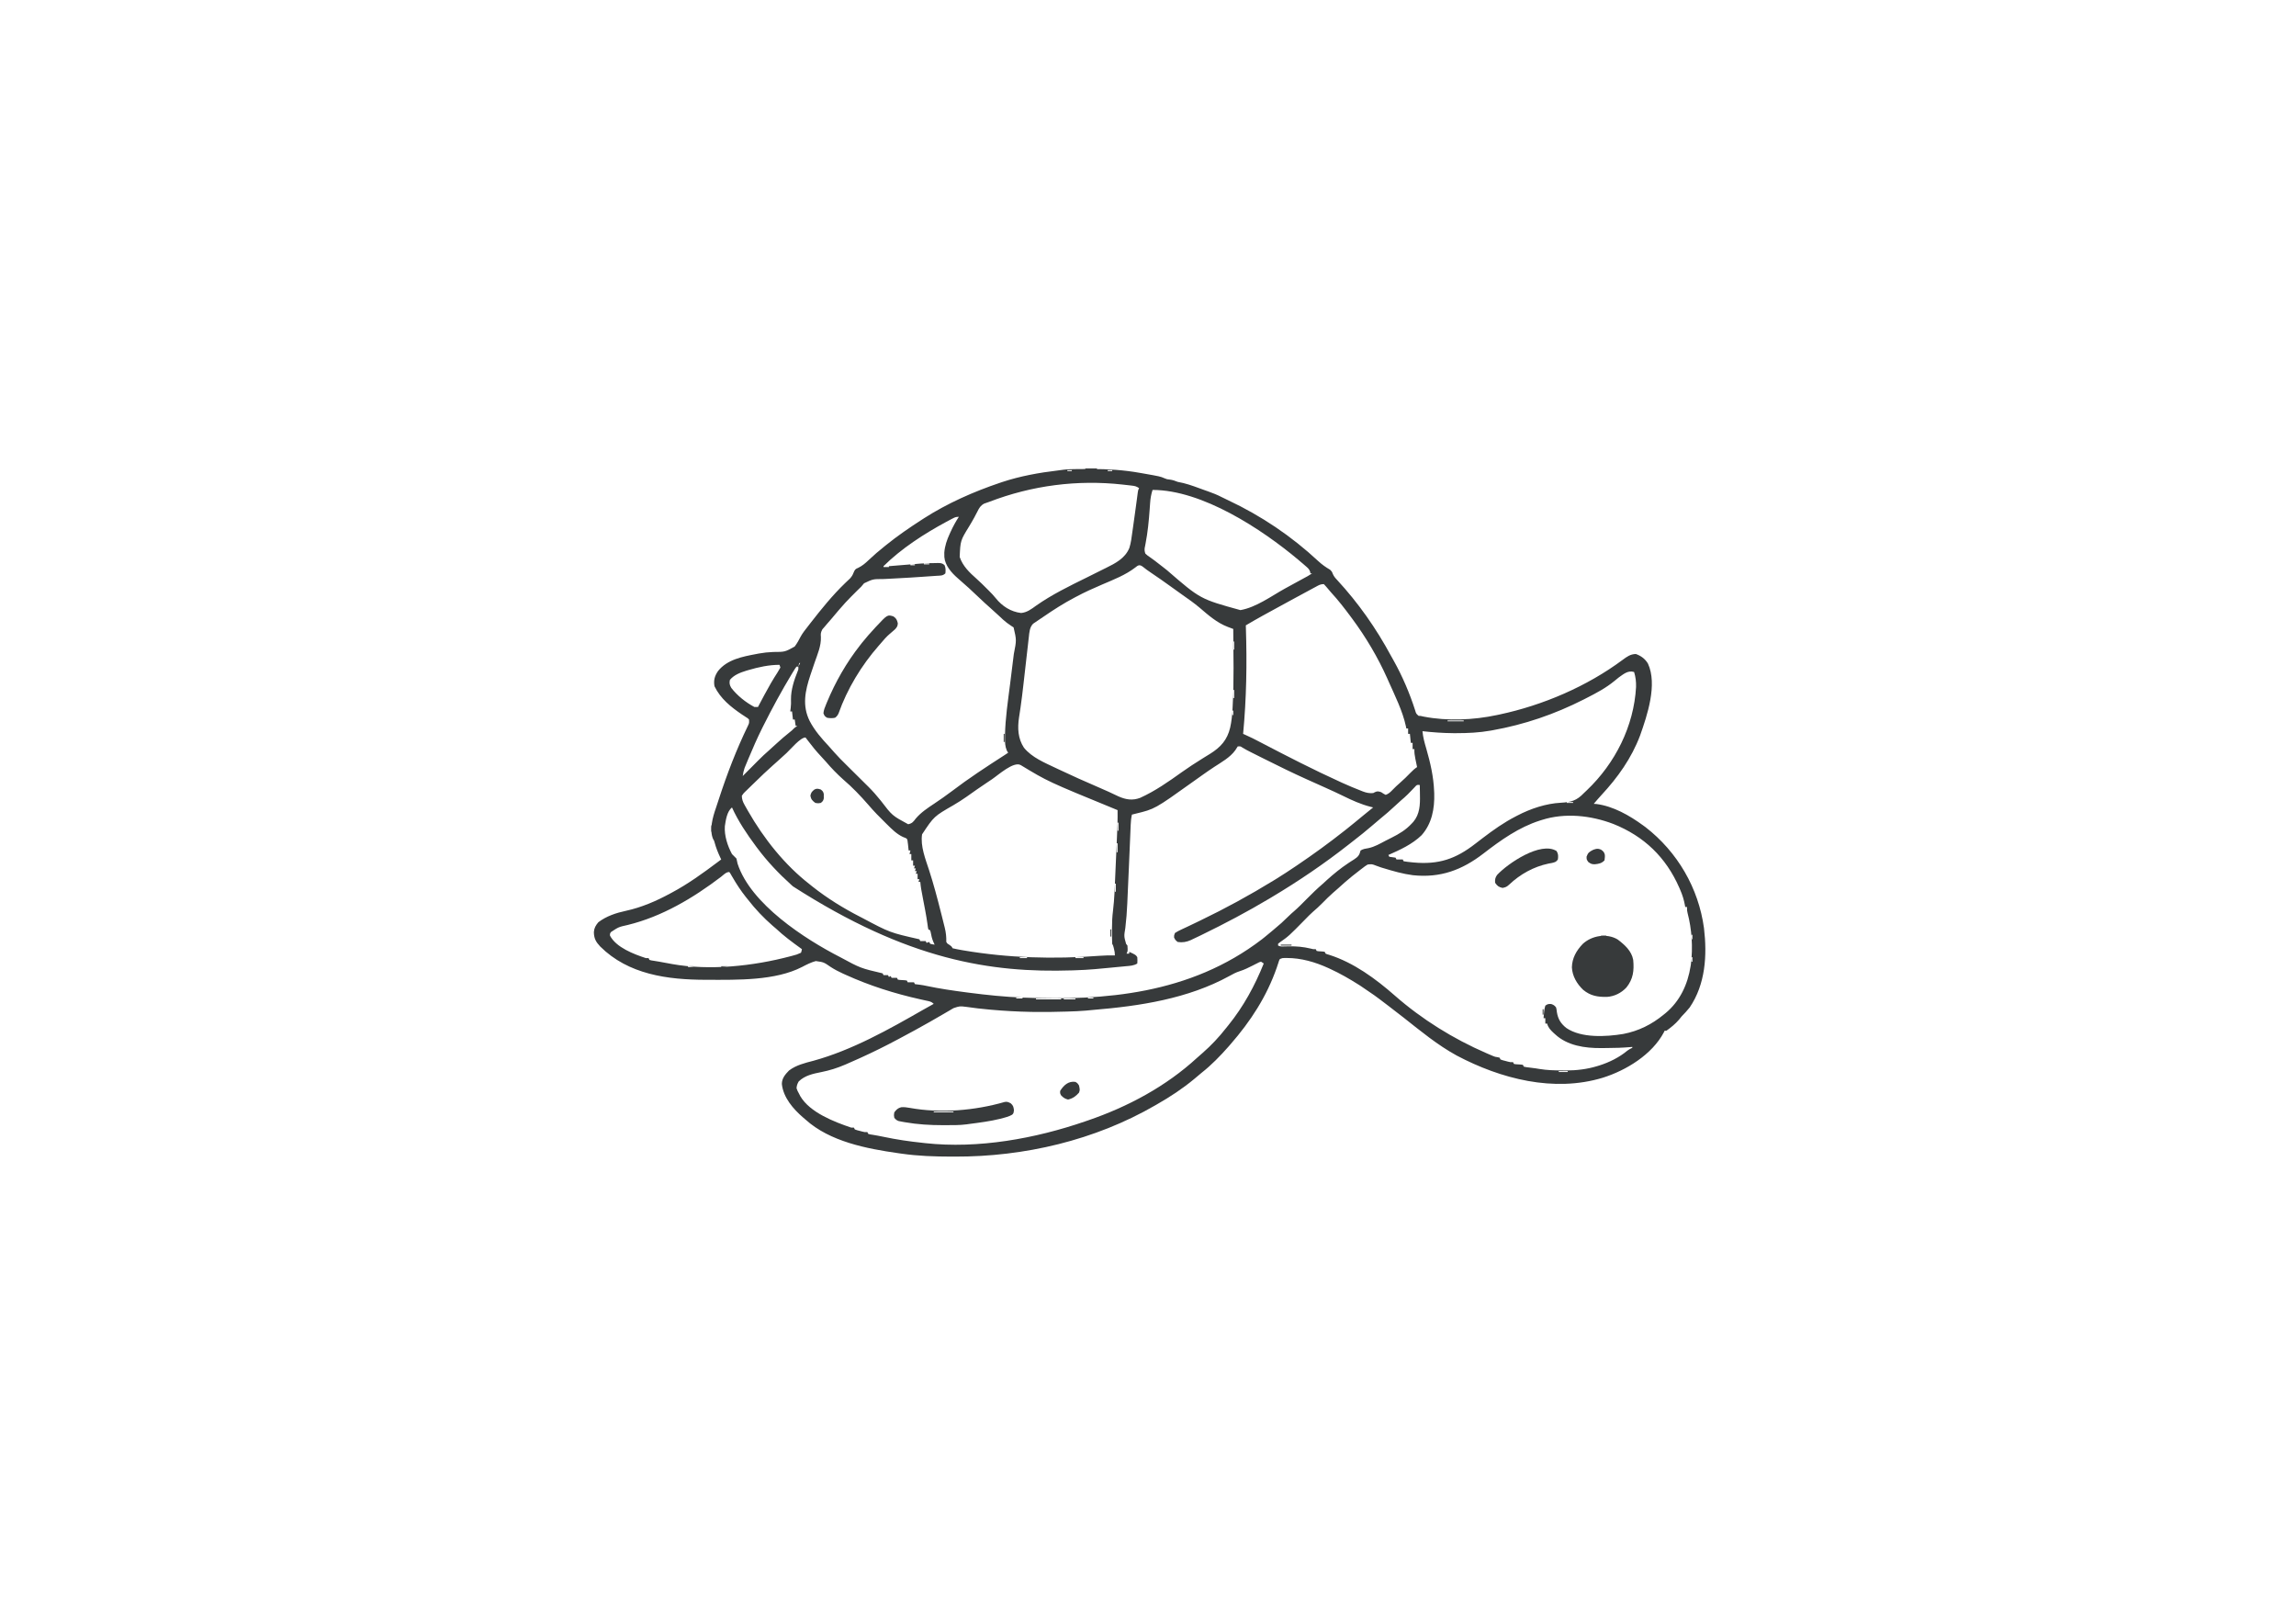 <?xml version='1.0' encoding='UTF-8'?>
<svg xmlns="http://www.w3.org/2000/svg" width="297" height="210" viewBox="0 0 297 210">
  <rect x="0" y="0" width="297" height="210" fill="white"/>
  <g transform="translate(74.5,31.0) scale(0.116)"><path d="M0 0 C1.52 -0.01 1.52 -0.01 3.08 -0.03 C6.36 -0.05 9.65 -0.07 12.93 -0.07 C14.05 -0.08 15.18 -0.08 16.33 -0.08 C34.7 -0.09 52.28 0.99 70.37 4.24 C71.44 4.43 72.51 4.61 73.62 4.8 C93.02 8.22 93.02 8.22 97.68 10.24 C100.45 11.38 100.45 11.38 103.87 11.74 C107.12 12.2 109.36 13.02 112.37 14.24 C114.47 14.73 116.58 15.17 118.7 15.58 C126.95 17.62 134.94 20.82 142.93 23.68 C144.56 24.25 144.56 24.25 146.22 24.83 C151.43 26.7 156.45 28.62 161.35 31.19 C163.72 32.42 166.13 33.55 168.55 34.68 C205.75 52.16 239.13 74.68 269.25 102.68 C273.39 106.49 277.51 109.41 282.37 112.24 C284.37 114.24 284.37 114.24 285.25 116.59 C286.52 119.59 288.01 121.32 290.25 123.68 C313.85 149.22 333.76 177.59 350.26 208.2 C351.26 210.03 352.28 211.84 353.31 213.64 C363 230.96 371.15 250.04 377.19 268.92 C378.28 272.67 378.28 272.67 381.07 275.12 C381.83 275.16 382.59 275.2 383.37 275.24 C384.49 275.49 385.61 275.74 386.77 275.99 C413.15 281.08 442.22 279.81 468.37 274.24 C469.76 273.95 469.76 273.95 471.17 273.65 C519.7 263.33 568.73 242.34 608.62 212.68 C613.33 209.18 617.25 206.3 623.31 206.18 C629.04 208.16 633.7 211.61 636.81 216.86 C647.57 240.11 636.08 274.39 628 297.16 C618.41 322.45 603.19 343.78 584.9 363.49 C581.97 366.67 579.16 369.93 576.37 373.24 C577.89 373.33 577.89 373.33 579.43 373.43 C598.18 375.86 616.36 386.27 631.37 397.24 C632.27 397.89 633.16 398.54 634.08 399.21 C669.75 426.86 693.24 467.15 699.31 511.86 C702.92 542.23 700.97 574.31 683.37 600.24 C680.56 603.78 677.53 607 674.37 610.24 C673.4 611.42 672.44 612.61 671.5 613.8 C667.44 618.59 662.45 622.58 657.37 626.24 C656.71 626.24 656.05 626.24 655.37 626.24 C655.11 626.81 654.85 627.38 654.57 627.96 C641.42 652.82 612.48 670.45 586.48 678.6 C531.87 695.21 472.64 679.86 423.52 653.85 C402.3 642.25 383.46 626.67 364.54 611.73 C359.19 607.51 353.79 603.36 348.37 599.24 C347.22 598.36 347.22 598.36 346.05 597.47 C331.52 586.42 331.52 586.42 316.37 576.24 C315.71 575.82 315.06 575.4 314.38 574.97 C304.01 568.41 293.53 562.36 282.37 557.24 C281.69 556.92 281.01 556.61 280.31 556.29 C265.89 549.7 250.05 545.06 234.06 545.11 C232.83 545.11 232.83 545.11 231.57 545.11 C229.19 545.15 229.19 545.15 226.37 546.24 C225.4 548.02 225.4 548.02 224.75 550.27 C224.46 551.13 224.17 551.99 223.87 552.88 C223.56 553.82 223.25 554.77 222.93 555.74 C211.72 588 193.71 615.66 171.37 641.24 C170.66 642.06 169.95 642.89 169.21 643.74 C159.94 654.27 150.05 664.47 139.01 673.15 C136.25 675.34 133.6 677.62 130.93 679.93 C118.05 690.67 103.94 699.94 89.37 708.24 C88.7 708.62 88.04 709.01 87.35 709.41 C19.97 748.38 -58.6 766.79 -136.13 766.55 C-137.36 766.55 -138.59 766.55 -139.85 766.55 C-158.62 766.5 -177.03 765.94 -195.63 763.24 C-196.86 763.07 -198.09 762.9 -199.36 762.72 C-234.34 757.74 -275.52 749.83 -302.63 725.24 C-303.47 724.53 -304.3 723.82 -305.16 723.09 C-316.31 713.49 -327.49 700.67 -329 685.49 C-328.91 679.14 -325.27 674.92 -321 670.55 C-313.09 664.54 -303.19 662.13 -293.75 659.68 C-250.72 647.85 -209.64 624.73 -171.12 602.66 C-167.31 600.49 -163.47 598.36 -159.63 596.24 C-162.34 593.53 -164.61 593.39 -168.35 592.57 C-169.76 592.26 -171.16 591.94 -172.57 591.63 C-173.69 591.38 -173.69 591.38 -174.82 591.13 C-203.46 584.75 -231.2 575.95 -257.94 563.8 C-258.94 563.35 -259.94 562.9 -260.97 562.44 C-265.75 560.23 -270.26 557.93 -274.66 555.04 C-282.3 549.77 -282.3 549.77 -291.18 548.53 C-296.6 550.03 -301.51 552.5 -306.47 555.12 C-336.27 570.48 -378.41 569.47 -411.32 569.43 C-412.63 569.42 -412.63 569.42 -413.96 569.42 C-456.49 569.32 -500.13 563.57 -531.63 532.24 C-536.41 527.1 -538.51 523.32 -538.63 516.24 C-538.3 511.65 -536.57 508.75 -533.63 505.24 C-524.6 498.39 -513.77 494.82 -502.82 492.49 C-485.6 488.75 -469.06 481.64 -453.63 473.24 C-452.67 472.73 -452.67 472.73 -451.7 472.21 C-433.56 462.53 -417.04 450.55 -400.63 438.24 C-399.89 437.68 -399.15 437.13 -398.38 436.55 C-397.52 435.9 -397.52 435.9 -396.63 435.24 C-396.96 434.56 -397.28 433.88 -397.62 433.18 C-400.2 427.68 -402.38 422.31 -403.95 416.43 C-404.53 414.24 -404.53 414.24 -405.68 412.46 C-410.1 402.07 -406.04 387.97 -402.56 377.95 C-401.45 374.72 -400.4 371.48 -399.35 368.24 C-390.21 340.13 -379.65 312.61 -366.73 286 C-365.38 283.11 -365.38 283.11 -365.63 279.24 C-366.98 277.78 -366.98 277.78 -368.89 276.64 C-369.59 276.18 -370.29 275.71 -371.01 275.23 C-372.15 274.49 -372.15 274.49 -373.32 273.74 C-385.77 265.3 -397.48 255.97 -404.13 242.11 C-405.29 235.42 -403.9 230.6 -400.13 225.12 C-389.81 212.22 -372.84 209.1 -357.44 206.18 C-356.52 206 -355.61 205.82 -354.66 205.64 C-349.3 204.67 -344.08 204.11 -338.63 203.92 C-325.6 203.89 -325.6 203.89 -314.71 197.87 C-312.03 194.35 -309.97 190.54 -307.95 186.62 C-305.69 182.55 -302.81 179 -299.94 175.36 C-298.84 173.94 -297.75 172.52 -296.65 171.1 C-284.85 155.97 -272.45 140.63 -258.6 127.29 C-258.1 126.81 -257.61 126.33 -257.09 125.83 C-255.72 124.51 -254.33 123.21 -252.94 121.91 C-250.93 119.58 -250.12 118.3 -249.06 115.55 C-247.55 112.05 -247.14 111.41 -243.75 110.05 C-239.2 107.81 -235.89 104.95 -232.25 101.49 C-226.59 96.11 -220.76 91.09 -214.63 86.24 C-214.02 85.75 -213.41 85.26 -212.79 84.75 C-199.96 74.39 -186.49 65.16 -172.63 56.24 C-171.94 55.79 -171.25 55.34 -170.53 54.88 C-144.2 38.02 -115.19 25.21 -85.63 15.24 C-84.87 14.98 -84.1 14.72 -83.32 14.46 C-63.24 7.82 -42.08 3.99 -21.11 1.53 C-19.07 1.29 -17.04 1.01 -15.01 0.72 C-10.01 0.1 -5.03 0.04 0 0 Z M-10.63 1.24 C-10.63 1.57 -10.63 1.9 -10.63 2.24 C-8.98 2.24 -7.33 2.24 -5.63 2.24 C-5.63 1.91 -5.63 1.58 -5.63 1.24 C-7.28 1.24 -8.93 1.24 -10.63 1.24 Z M34.37 1.24 C34.37 1.57 34.37 1.9 34.37 2.24 C36.02 2.24 37.67 2.24 39.37 2.24 C39.37 1.91 39.37 1.58 39.37 1.24 C37.72 1.24 36.07 1.24 34.37 1.24 Z M-97.66 36.49 C-99.56 37.21 -101.48 37.86 -103.4 38.5 C-107.43 40.67 -108.92 43.27 -110.88 47.24 C-111.64 48.68 -112.4 50.12 -113.16 51.56 C-113.75 52.7 -113.75 52.7 -114.35 53.86 C-116.13 57.17 -118.06 60.38 -119.98 63.6 C-129.91 79.73 -129.91 79.73 -130.69 97.99 C-127.25 108.14 -119.92 115.2 -112.07 122.13 C-107.94 125.81 -104.04 129.71 -100.13 133.61 C-99.45 134.29 -98.76 134.97 -98.06 135.67 C-95.39 138.34 -92.84 140.97 -90.49 143.93 C-83.23 152.94 -73.66 159.1 -62.22 160.45 C-55.68 159.91 -50.64 156.03 -45.5 152.3 C-27.77 139.84 -8.32 130.4 11.07 120.86 C17.52 117.69 23.95 114.48 30.37 111.24 C31.01 110.92 31.65 110.61 32.31 110.29 C43 105.01 53.68 99.55 58.48 88.03 C60.36 82.17 61.04 76.06 61.87 69.99 C62.08 68.54 62.29 67.09 62.5 65.64 C63.14 61.17 63.76 56.71 64.37 52.24 C64.47 51.52 64.57 50.8 64.67 50.05 C64.96 47.93 65.25 45.81 65.54 43.7 C65.64 43.02 65.73 42.35 65.82 41.66 C66.26 38.46 66.69 35.26 67.12 32.05 C67.34 30.35 67.34 30.35 67.57 28.62 C67.7 27.62 67.84 26.63 67.97 25.6 C68.37 23.24 68.37 23.24 69.37 21.24 C66.22 19.14 64.8 18.85 61.14 18.42 C60.1 18.3 59.05 18.17 57.98 18.05 C56.87 17.92 55.76 17.8 54.62 17.68 C53.48 17.55 52.35 17.42 51.17 17.28 C0.59 11.65 -50.08 18.21 -97.66 36.49 Z M68.37 23.24 C69.37 25.24 69.37 25.24 69.37 25.24 Z M84.37 23.24 C82.81 28.16 81.99 32.79 81.66 37.95 C81.55 39.45 81.44 40.94 81.33 42.44 C81.28 43.21 81.22 43.99 81.17 44.78 C80.25 57.72 79.02 70.43 76.55 83.18 C76.38 84.07 76.22 84.95 76.04 85.86 C75.81 87 75.81 87 75.58 88.15 C75.35 90.49 75.56 92.04 76.37 94.24 C78.65 96.32 78.65 96.32 81.56 98.3 C82.66 99.09 83.76 99.89 84.86 100.68 C85.43 101.1 86.01 101.51 86.6 101.94 C89.56 104.11 92.43 106.4 95.31 108.68 C96.5 109.61 97.69 110.55 98.88 111.49 C99.47 111.95 100.05 112.41 100.65 112.89 C137.6 144.91 137.6 144.91 182.37 157.24 C199.86 154.19 216.57 141.78 231.9 133.27 C238.83 129.42 245.79 125.64 252.76 121.87 C253.59 121.42 254.43 120.96 255.29 120.5 C256.01 120.11 256.73 119.72 257.47 119.31 C259.15 118.36 260.77 117.31 262.37 116.24 C261.71 116.24 261.05 116.24 260.37 116.24 C260.26 115.38 260.26 115.38 260.14 114.5 C259.1 111.43 257.44 110.17 255 108.05 C254.08 107.26 253.16 106.46 252.22 105.64 C251.28 104.85 250.34 104.06 249.37 103.24 C248.57 102.55 247.76 101.86 246.93 101.14 C206.12 66.91 139.72 23.24 84.37 23.24 Z M66.37 37.24 C67.37 40.24 67.37 40.24 67.37 40.24 Z M64.37 52.24 C65.37 54.24 65.37 54.24 65.37 54.24 Z M-138.41 55 C-139.16 55.39 -139.91 55.78 -140.68 56.18 C-141.49 56.61 -142.3 57.04 -143.13 57.49 C-143.97 57.94 -144.82 58.39 -145.69 58.85 C-170.24 72.1 -195.71 88.53 -215.63 108.24 C-215.63 108.57 -215.63 108.9 -215.63 109.24 C-213.65 109.24 -211.67 109.24 -209.63 109.24 C-209.63 108.91 -209.63 108.58 -209.63 108.24 C-170.92 104.95 -170.92 104.95 -157.88 104.8 C-157.05 104.78 -156.23 104.76 -155.38 104.73 C-152.06 104.75 -150.15 104.76 -147.63 107.04 C-146.18 110.21 -146.31 112.8 -146.63 116.24 C-149.48 119.09 -152.45 118.75 -156.28 118.98 C-157.47 119.07 -157.47 119.07 -158.68 119.15 C-160.4 119.27 -162.13 119.39 -163.85 119.5 C-166.59 119.68 -169.32 119.87 -172.06 120.07 C-180.92 120.7 -189.78 121.26 -198.66 121.7 C-202.56 121.9 -206.46 122.12 -210.37 122.34 C-212.24 122.44 -214.11 122.52 -215.98 122.6 C-227.38 122.6 -227.38 122.6 -237.31 127.32 C-238.45 128.6 -239.55 129.91 -240.63 131.24 C-242.03 132.62 -243.45 134 -244.88 135.36 C-246.32 136.8 -247.76 138.23 -249.19 139.68 C-250.27 140.74 -250.27 140.74 -251.36 141.83 C-255.99 146.47 -260.37 151.26 -264.63 156.24 C-265.1 156.78 -265.56 157.32 -266.04 157.87 C-268.8 161.06 -271.5 164.29 -274.19 167.53 C-275.62 169.23 -277.09 170.88 -278.56 172.54 C-279.48 173.63 -280.4 174.71 -281.32 175.8 C-282.56 177.23 -282.56 177.23 -283.83 178.68 C-285.71 182.4 -285.73 183.34 -285.47 187.3 C-285.11 197.21 -289.25 206.45 -292.44 215.68 C-293.73 219.44 -295 223.21 -296.27 226.98 C-296.58 227.88 -296.88 228.79 -297.19 229.71 C-303.03 247.26 -306.53 263.69 -297.96 280.91 C-292.33 291.68 -284.67 300.35 -276.44 309.18 C-274.41 311.36 -272.47 313.59 -270.54 315.84 C-266.34 320.65 -261.84 325.12 -257.29 329.6 C-255.49 331.39 -253.68 333.19 -251.88 334.98 C-249.07 337.76 -246.26 340.55 -243.44 343.33 C-240.7 346.04 -237.96 348.76 -235.23 351.48 C-234.4 352.29 -233.57 353.11 -232.72 353.95 C-227.7 358.94 -223.11 364.14 -218.7 369.67 C-205.94 386.37 -205.94 386.37 -188.13 395.99 C-183.67 395.03 -182.36 393.24 -179.7 389.67 C-173.9 382.84 -166.54 377.97 -159.13 373.05 C-152.47 368.57 -145.88 364.05 -139.5 359.18 C-120.79 344.91 -101.07 332.04 -81.29 319.32 C-79.73 318.3 -78.18 317.27 -76.63 316.24 C-77.11 315.46 -77.6 314.69 -78.1 313.89 C-80.12 309.07 -80.18 305.01 -80.16 299.82 C-80.16 298.72 -80.15 297.61 -80.15 296.48 C-79.78 277.58 -76.9 258.77 -74.53 240.04 C-73.47 231.64 -72.43 223.23 -71.4 214.82 C-71.04 211.91 -70.68 209.01 -70.31 206.11 C-67.27 190.69 -67.27 190.69 -70.58 176.52 C-71.48 175.93 -72.39 175.34 -73.32 174.74 C-74.32 174.03 -75.32 173.32 -76.35 172.59 C-76.88 172.22 -77.42 171.85 -77.97 171.47 C-80.96 169.25 -83.62 166.67 -86.32 164.11 C-89.67 160.96 -93.06 157.85 -96.54 154.82 C-100.58 151.31 -104.49 147.67 -108.38 143.99 C-120.45 132.56 -120.45 132.56 -132.94 121.61 C-139.8 115.67 -147.1 107.35 -147.8 97.98 C-147.8 97.18 -147.81 96.38 -147.82 95.55 C-147.83 94.76 -147.84 93.98 -147.86 93.16 C-147.27 85.67 -144.99 79.09 -141.88 72.3 C-141.53 71.52 -141.18 70.74 -140.81 69.94 C-138.15 64.12 -135.17 58.58 -131.63 53.24 C-134.73 53.24 -135.74 53.62 -138.41 55 Z M63.37 59.24 C64.37 61.24 64.37 61.24 64.37 61.24 Z M61.37 74.24 C62.37 76.24 62.37 76.24 62.37 76.24 Z M-170.63 105.24 C-170.63 105.57 -170.63 105.9 -170.63 106.24 C-168.65 106.24 -166.67 106.24 -164.63 106.24 C-164.63 105.91 -164.63 105.58 -164.63 105.24 C-166.61 105.24 -168.59 105.24 -170.63 105.24 Z M-185.63 106.24 C-185.63 106.57 -185.63 106.9 -185.63 107.24 C-183.98 107.24 -182.33 107.24 -180.63 107.24 C-180.63 106.91 -180.63 106.58 -180.63 106.24 C-182.28 106.24 -183.93 106.24 -185.63 106.24 Z M65.12 109.74 C54.12 118.17 41.07 123.18 28.43 128.6 C18.56 132.82 8.84 137.17 -0.63 142.24 C-1.65 142.77 -1.65 142.77 -2.68 143.32 C-14.76 149.67 -26.11 156.94 -37.35 164.67 C-39.33 166.03 -41.33 167.37 -43.33 168.7 C-44.32 169.37 -45.3 170.05 -46.32 170.74 C-47.12 171.28 -47.93 171.83 -48.77 172.39 C-52.76 176.35 -53.01 182.17 -53.62 187.53 C-53.7 188.23 -53.78 188.94 -53.87 189.66 C-54.13 191.99 -54.39 194.32 -54.65 196.65 C-54.84 198.3 -55.03 199.95 -55.22 201.59 C-55.72 205.95 -56.21 210.3 -56.71 214.65 C-57.48 221.52 -58.26 228.38 -59.05 235.25 C-59.24 236.93 -59.44 238.62 -59.63 240.3 C-60.6 248.82 -61.6 257.33 -62.84 265.82 C-62.94 266.48 -63.04 267.15 -63.14 267.84 C-63.58 270.89 -64.04 273.94 -64.53 276.99 C-66.3 288.79 -65.78 300.41 -59.04 310.65 C-50.16 321.57 -36.09 327.31 -23.63 333.24 C-22.65 333.7 -21.67 334.17 -20.66 334.65 C-5.89 341.64 9 348.32 24.02 354.76 C31.58 358.01 39.07 361.35 46.46 364.97 C54.77 368.59 62.01 369.77 70.56 366.55 C87.21 359.02 102.34 348.4 117.15 337.81 C120.31 335.57 123.52 333.39 126.75 331.24 C127.32 330.85 127.9 330.47 128.49 330.07 C132.26 327.58 136.07 325.17 139.91 322.79 C140.88 322.18 141.86 321.58 142.86 320.95 C144.77 319.76 146.69 318.58 148.61 317.41 C160.37 310.08 167.68 301.94 170.93 288.29 C172.49 281.26 173.17 274.36 173.56 267.18 C173.6 266.49 173.64 265.8 173.68 265.1 C175.3 236.22 174.54 207.15 174.37 178.24 C173.82 178.03 173.27 177.83 172.71 177.62 C171.99 177.35 171.27 177.08 170.53 176.8 C169.81 176.53 169.1 176.27 168.36 175.99 C155.98 171.31 146.52 162.77 136.56 154.3 C130.58 149.28 124.26 144.83 117.86 140.37 C113.36 137.24 108.93 134.03 104.5 130.8 C97.31 125.58 90.02 120.52 82.65 115.55 C79.49 113.41 76.45 111.31 73.52 108.87 C69.97 106.17 68.2 107.13 65.12 109.74 Z M266.29 131.32 C265.69 131.64 265.09 131.96 264.47 132.29 C262.49 133.35 260.53 134.42 258.56 135.49 C257.19 136.22 255.82 136.96 254.46 137.7 C250.42 139.87 246.4 142.05 242.37 144.24 C241.3 144.82 240.23 145.4 239.13 146 C233.72 148.93 228.33 151.87 222.94 154.83 C220.29 156.28 217.65 157.73 215 159.18 C213.25 160.13 211.5 161.09 209.75 162.05 C208.98 162.47 208.21 162.89 207.42 163.32 C201 166.85 194.68 170.53 188.37 174.24 C188.4 175.15 188.43 176.07 188.46 177.01 C189.75 216.69 189.12 255.7 185.37 295.24 C186.16 295.57 186.16 295.57 186.96 295.92 C193.15 298.61 199.09 301.65 205.06 304.8 C234.46 320.15 264.05 335.33 294.25 349.05 C294.87 349.34 295.5 349.62 296.15 349.92 C302.98 353.02 309.89 355.91 316.88 358.62 C317.54 358.89 318.2 359.15 318.87 359.42 C322.85 360.93 326.13 361.6 330.37 361.24 C331.05 360.89 331.73 360.54 332.43 360.18 C335.14 358.86 336.53 359.34 339.37 360.24 C340.22 360.8 341.06 361.35 341.93 361.93 C342.74 362.36 343.54 362.79 344.37 363.24 C347.69 362.05 349.72 360.07 352.12 357.55 C354.7 354.9 357.3 352.38 360.12 349.99 C364.39 346.33 368.32 342.35 372.25 338.33 C374.53 336 376.65 334.05 379.37 332.24 C379.15 331.21 378.94 330.19 378.71 329.13 C378.43 327.77 378.15 326.41 377.87 325.05 C377.73 324.38 377.58 323.7 377.44 323.01 C376.69 319.36 376.2 315.96 376.37 312.24 C375.71 312.24 375.05 312.24 374.37 312.24 C374.37 309.93 374.37 307.62 374.37 305.24 C373.71 305.24 373.05 305.24 372.37 305.24 C372.04 301.94 371.71 298.64 371.37 295.24 C370.71 295.24 370.05 295.24 369.37 295.24 C369.37 293.26 369.37 291.28 369.37 289.24 C368.71 289.24 368.05 289.24 367.37 289.24 C367.24 288.5 367.1 287.77 366.96 287.01 C363.25 269.6 354.54 252.44 347.37 236.24 C346.94 235.26 346.51 234.29 346.06 233.28 C335.59 209.88 322.32 187.47 307.06 166.86 C306.6 166.24 306.14 165.62 305.67 164.98 C298.61 155.47 291.42 146.14 283.38 137.44 C281.5 135.38 279.75 133.27 278 131.11 C277.13 130.16 276.26 129.22 275.37 128.24 C271.54 128.24 269.66 129.5 266.29 131.32 Z M-67.63 181.24 C-66.63 185.24 -66.63 185.24 -66.63 185.24 Z M-68.63 191.24 C-67.63 193.24 -67.63 193.24 -67.63 193.24 Z M174.37 192.24 C174.37 195.21 174.37 198.18 174.37 201.24 C174.7 201.24 175.03 201.24 175.37 201.24 C175.37 198.27 175.37 195.3 175.37 192.24 C175.04 192.24 174.71 192.24 174.37 192.24 Z M-70.63 207.24 C-69.63 210.24 -69.63 210.24 -69.63 210.24 Z M-308.63 214.24 C-307.63 216.24 -307.63 216.24 -307.63 216.24 Z M-309.63 216.24 C-309.96 217.56 -310.29 218.88 -310.63 220.24 C-309.97 218.92 -309.31 217.6 -308.63 216.24 C-308.96 216.24 -309.29 216.24 -309.63 216.24 Z M-71.63 216.24 C-70.63 218.24 -70.63 218.24 -70.63 218.24 Z M-329.63 218.24 C-328.63 220.24 -328.63 220.24 -328.63 220.24 Z M-366.32 224.11 C-367.12 224.35 -367.92 224.58 -368.74 224.82 C-375.48 226.91 -382.38 229.51 -386.94 235.05 C-387.74 238.73 -387.27 240.72 -385.38 243.97 C-378.79 252.53 -369.15 260.23 -359.63 265.24 C-358.31 265.24 -356.99 265.24 -355.63 265.24 C-355.26 264.54 -354.9 263.85 -354.52 263.14 C-352.79 259.88 -351.06 256.62 -349.32 253.36 C-349 252.78 -348.69 252.19 -348.37 251.58 C-343.8 243.05 -339.04 234.69 -333.74 226.58 C-332.63 224.85 -331.62 223.05 -330.63 221.24 C-331.12 219.75 -331.12 219.75 -331.63 218.24 C-343.33 218.24 -355.15 220.81 -366.32 224.11 Z M-312.63 220.24 C-314.22 222.31 -314.22 222.31 -315.82 225 C-316.44 226.01 -317.06 227.02 -317.71 228.06 C-329.17 247.04 -339.69 266.42 -349.63 286.24 C-350.1 287.18 -350.57 288.12 -351.06 289.09 C-356.55 300.1 -361.45 311.33 -366.19 322.68 C-366.46 323.31 -366.72 323.94 -367 324.6 C-367.76 326.41 -368.51 328.23 -369.26 330.05 C-369.69 331.1 -370.13 332.15 -370.57 333.23 C-371.63 336.24 -372.2 339.08 -372.63 342.24 C-369.5 339.11 -366.38 335.98 -363.27 332.84 C-361.62 331.18 -359.97 329.52 -358.32 327.86 C-357.5 327.04 -356.68 326.21 -355.84 325.36 C-351.5 321.01 -347.1 316.8 -342.43 312.79 C-339.83 310.55 -337.33 308.21 -334.82 305.86 C-330 301.41 -325.04 297.21 -319.91 293.11 C-317.68 291.34 -317.68 291.34 -316.01 289.61 C-314.63 288.24 -314.63 288.24 -311.63 286.24 C-312.29 286.24 -312.95 286.24 -313.63 286.24 C-314.12 282.77 -314.12 282.77 -314.63 279.24 C-315.29 279.24 -315.95 279.24 -316.63 279.24 C-317.12 274.78 -317.12 274.78 -317.63 270.24 C-318.29 270.24 -318.95 270.24 -319.63 270.24 C-319.46 268.96 -319.3 267.68 -319.13 266.36 C-318.75 263.09 -318.65 260.02 -318.82 256.74 C-318.93 246.14 -315.28 235.07 -311.36 225.34 C-310.46 223.14 -310.46 223.14 -310.63 220.24 C-311.29 220.24 -311.95 220.24 -312.63 220.24 Z M-72.63 225.24 C-71.63 227.24 -71.63 227.24 -71.63 227.24 Z M604.37 232.24 C602.79 233.5 601.21 234.77 599.65 236.06 C590.05 244 579.45 249.61 568.37 255.24 C566.81 256.04 566.81 256.04 565.21 256.86 C532.75 273.34 499.19 284.85 463.37 291.24 C462.31 291.43 462.31 291.43 461.23 291.62 C448.72 293.83 436.17 294.43 423.5 294.43 C422.25 294.43 421.01 294.43 419.73 294.43 C408.21 294.36 396.82 293.51 385.37 292.24 C385.98 299.08 387.73 305.3 389.68 311.86 C394.13 327.28 397.79 343.14 398.37 359.24 C398.43 360.41 398.43 360.41 398.49 361.61 C398.97 378.6 395.92 395.26 384.37 408.24 C374.04 418.27 360.42 424.52 347.37 430.24 C347.7 430.9 348.03 431.56 348.37 432.24 C349.53 432.4 350.68 432.57 351.87 432.74 C353.03 432.9 354.18 433.07 355.37 433.24 C355.7 433.9 356.03 434.56 356.37 435.24 C358.68 435.24 360.99 435.24 363.37 435.24 C363.87 436.23 363.87 436.23 364.37 437.24 C367.25 437.73 370.03 438.09 372.93 438.36 C374.22 438.49 374.22 438.49 375.53 438.62 C403.4 441.15 422.38 434.78 444.43 417.61 C446.27 416.2 448.11 414.79 449.95 413.38 C450.86 412.69 451.77 411.99 452.71 411.27 C464.46 402.31 476.21 394.01 489.37 387.24 C489.97 386.92 490.58 386.61 491.2 386.28 C506.03 378.58 523.11 372.84 539.87 372 C551.13 371.34 557.34 369.69 565.37 361.24 C566.49 360.16 567.62 359.09 568.76 358.02 C600.28 328 621.12 286.69 623.55 242.93 C623.68 237 623.12 231.91 621.37 226.24 C614.62 224.14 609.76 228.45 604.37 232.24 Z M-73.63 232.24 C-72.63 235.24 -72.63 235.24 -72.63 235.24 Z M623.37 232.24 C624.37 234.24 624.37 234.24 624.37 234.24 Z M-403.63 234.24 C-402.63 236.24 -402.63 236.24 -402.63 236.24 Z M-403.63 237.24 C-402.63 239.24 -402.63 239.24 -402.63 239.24 Z M-74.63 241.24 C-73.63 243.24 -73.63 243.24 -73.63 243.24 Z M174.37 246.24 C174.37 249.21 174.37 252.18 174.37 255.24 C174.7 255.24 175.03 255.24 175.37 255.24 C175.37 252.27 175.37 249.3 175.37 246.24 C175.04 246.24 174.71 246.24 174.37 246.24 Z M623.37 246.24 C624.37 250.24 624.37 250.24 624.37 250.24 Z M-75.63 249.24 C-74.63 252.24 -74.63 252.24 -74.63 252.24 Z M622.37 255.24 C623.37 257.24 623.37 257.24 623.37 257.24 Z M-76.63 258.24 C-75.63 260.24 -75.63 260.24 -75.63 260.24 Z M620.37 265.24 C621.37 267.24 621.37 267.24 621.37 267.24 Z M173.37 269.24 C173.37 270.89 173.37 272.54 173.37 274.24 C173.7 274.24 174.03 274.24 174.37 274.24 C174.37 272.59 174.37 270.94 174.37 269.24 C174.04 269.24 173.71 269.24 173.37 269.24 Z M-78.63 274.24 C-77.63 278.24 -77.63 278.24 -77.63 278.24 Z M413.37 280.24 C413.37 280.57 413.37 280.9 413.37 281.24 C419.31 281.24 425.25 281.24 431.37 281.24 C431.37 280.91 431.37 280.58 431.37 280.24 C425.43 280.24 419.49 280.24 413.37 280.24 Z M-79.63 284.24 C-78.63 286.24 -78.63 286.24 -78.63 286.24 Z M-323.72 316.54 C-326.38 319.01 -329.06 321.44 -331.75 323.86 C-332.52 324.55 -333.28 325.24 -334.07 325.95 C-335.64 327.35 -337.21 328.76 -338.79 330.15 C-345.7 336.29 -352.39 342.64 -358.97 349.12 C-360.21 350.34 -361.46 351.54 -362.72 352.74 C-364.55 354.5 -366.36 356.28 -368.17 358.06 C-369.02 358.86 -369.02 358.86 -369.88 359.67 C-371.65 361.37 -371.65 361.37 -373.63 364.24 C-373.58 368.09 -372.53 370.94 -370.66 374.27 C-370.26 374.99 -369.86 375.71 -369.44 376.45 C-369.01 377.21 -368.58 377.96 -368.13 378.74 C-367.68 379.53 -367.23 380.32 -366.77 381.14 C-349.06 412.07 -325.91 441.33 -297.63 463.24 C-296.69 463.99 -295.76 464.74 -294.8 465.52 C-278.24 478.63 -260.41 489.62 -241.63 499.24 C-240.79 499.67 -239.95 500.1 -239.09 500.55 C-208.48 516.81 -208.48 516.81 -175.63 524.24 C-175.3 524.9 -174.97 525.56 -174.63 526.24 C-172.65 526.24 -170.67 526.24 -168.63 526.24 C-168.3 526.9 -167.97 527.56 -167.63 528.24 C-166.64 527.91 -165.65 527.58 -164.63 527.24 C-164.3 527.9 -163.97 528.56 -163.63 529.24 C-161.1 529.89 -161.1 529.89 -158.63 530.24 C-159.08 529.27 -159.54 528.3 -160 527.3 C-161.6 523.63 -162.4 519.99 -163.1 516.06 C-163.28 515.46 -163.45 514.86 -163.63 514.24 C-164.29 513.91 -164.95 513.58 -165.63 513.24 C-166.15 510.87 -166.15 510.87 -166.56 507.7 C-167.29 502.52 -168.12 497.39 -169.1 492.25 C-169.23 491.57 -169.36 490.89 -169.49 490.19 C-170.03 487.39 -170.56 484.6 -171.1 481.8 C-173.9 467.19 -173.9 467.19 -174.63 460.24 C-175.29 460.24 -175.95 460.24 -176.63 460.24 C-176.3 459.25 -175.97 458.26 -175.63 457.24 C-176.29 457.24 -176.95 457.24 -177.63 457.24 C-177.63 455.26 -177.63 453.28 -177.63 451.24 C-178.29 451.24 -178.95 451.24 -179.63 451.24 C-179.3 450.25 -178.97 449.26 -178.63 448.24 C-179.29 448.24 -179.95 448.24 -180.63 448.24 C-180.3 447.25 -179.97 446.26 -179.63 445.24 C-180.29 445.24 -180.95 445.24 -181.63 445.24 C-181.3 444.25 -180.97 443.26 -180.63 442.24 C-181.29 442.24 -181.95 442.24 -182.63 442.24 C-182.63 440.26 -182.63 438.28 -182.63 436.24 C-183.29 436.24 -183.95 436.24 -184.63 436.24 C-184.63 433.93 -184.63 431.62 -184.63 429.24 C-185.29 429.24 -185.95 429.24 -186.63 429.24 C-186.3 427.92 -185.97 426.6 -185.63 425.24 C-186.29 425.24 -186.95 425.24 -187.63 425.24 C-187.69 424.63 -187.75 424.03 -187.81 423.41 C-187.9 422.61 -187.98 421.81 -188.07 420.99 C-188.15 420.2 -188.23 419.41 -188.31 418.6 C-188.42 417.82 -188.52 417.04 -188.63 416.24 C-188.72 415.52 -188.8 414.81 -188.89 414.07 C-189.48 412.07 -189.48 412.07 -191.49 411.14 C-192.3 410.82 -193.11 410.5 -193.94 410.18 C-201 406.87 -206.15 401.64 -211.63 396.24 C-212.22 395.66 -212.81 395.09 -213.41 394.49 C-220.09 387.96 -226.59 381.36 -232.63 374.24 C-241.31 364.27 -250.47 354.68 -260.54 346.11 C-267.39 339.99 -273.86 333.34 -279.8 326.34 C-281.66 324.2 -283.59 322.14 -285.52 320.07 C-290.54 314.7 -295.16 309.15 -299.54 303.25 C-300.55 301.9 -301.59 300.57 -302.63 299.24 C-308.39 299.24 -319.25 312.4 -323.72 316.54 Z M179.37 309.24 C178.47 310.63 177.57 312.02 176.68 313.42 C170.82 321.55 161.37 326.7 153.12 332.1 C148.62 335.05 144.2 338.12 139.81 341.24 C139.11 341.73 138.42 342.23 137.7 342.74 C134.88 344.74 132.06 346.74 129.25 348.75 C86.89 379.03 86.89 379.03 65.37 384.24 C64.6 384.43 63.82 384.63 63.02 384.83 C62.48 384.96 61.93 385.1 61.37 385.24 C60.53 388.98 60.17 392.56 60.01 396.4 C59.96 397.63 59.91 398.86 59.85 400.13 C59.8 401.47 59.74 402.82 59.69 404.16 C59.63 405.57 59.57 406.97 59.51 408.38 C59.38 411.37 59.25 414.35 59.13 417.34 C58.93 422 58.73 426.66 58.53 431.32 C58.46 432.87 58.4 434.43 58.33 435.98 C58.3 436.75 58.26 437.52 58.23 438.31 C58.1 441.38 57.96 444.46 57.83 447.54 C57.38 458.14 56.92 468.73 56.42 479.33 C56.35 480.94 56.28 482.55 56.21 484.16 C55.8 493.35 55.13 502.45 54.03 511.58 C52.48 520.87 52.48 520.87 54.87 529.36 C55.37 529.98 55.86 530.6 56.37 531.24 C56.8 537.39 56.8 537.39 55.37 540.24 C56.36 540.24 57.35 540.24 58.37 540.24 C58.37 539.58 58.37 538.92 58.37 538.24 C65.72 541.67 65.72 541.67 67.37 544.24 C67.56 547.93 67.56 547.93 67.37 551.24 C63.46 553.75 59.16 553.87 54.65 554.27 C53.37 554.4 53.37 554.4 52.07 554.53 C49.33 554.79 46.6 555.05 43.87 555.3 C42.06 555.48 40.26 555.65 38.45 555.83 C33.42 556.31 28.4 556.78 23.37 557.24 C21.64 557.4 21.64 557.4 19.88 557.56 C12.61 558.21 5.35 558.55 -1.94 558.8 C-3.16 558.84 -4.38 558.88 -5.64 558.93 C-95.71 561.8 -188.23 547.71 -316.63 465.24 C-317.23 464.7 -317.83 464.16 -318.46 463.6 C-332.5 450.93 -345.33 437.41 -356.63 422.24 C-357.04 421.69 -357.45 421.14 -357.88 420.57 C-367.99 406.99 -377.6 392.68 -384.63 377.24 C-390.25 381.85 -391.53 391.29 -392.57 398.18 C-393.27 408.71 -389.57 420.04 -384.63 429.24 C-382.98 430.92 -381.32 432.59 -379.63 434.24 C-379.2 436.12 -378.78 438 -378.39 439.89 C-363.8 484.92 -303.32 524.01 -264.12 544.09 C-241.24 556.47 -241.24 556.47 -216.63 562.24 C-216.3 562.9 -215.97 563.56 -215.63 564.24 C-213.98 564.24 -212.33 564.24 -210.63 564.24 C-210.3 564.9 -209.97 565.56 -209.63 566.24 C-208.97 565.91 -208.31 565.58 -207.63 565.24 C-207.3 565.9 -206.97 566.56 -206.63 567.24 C-204.65 567.24 -202.67 567.24 -200.63 567.24 C-200.3 567.9 -199.97 568.56 -199.63 569.24 C-197.3 569.63 -197.3 569.63 -194.63 569.74 C-191.88 569.89 -191.88 569.89 -189.63 570.24 C-189.3 570.9 -188.97 571.56 -188.63 572.24 C-186.32 572.24 -184.01 572.24 -181.63 572.24 C-181.3 572.9 -180.97 573.56 -180.63 574.24 C-178.76 574.51 -176.9 574.76 -175.02 574.95 C-172.56 575.25 -170.2 575.7 -167.78 576.22 C-153.04 579.32 -138.25 581.49 -123.32 583.43 C-122.35 583.55 -121.39 583.68 -120.39 583.81 C-100.52 586.39 -80.66 588.44 -60.63 589.24 C-59.8 589.27 -58.96 589.3 -58.11 589.34 C29.66 592.73 126.04 585.84 206.37 524.24 C207.36 523.45 208.36 522.66 209.38 521.84 C212.07 519.67 214.73 517.46 217.37 515.24 C217.93 514.77 218.5 514.29 219.08 513.8 C228.17 506.17 228.17 506.17 236.69 497.92 C238.38 496.23 240.13 494.7 241.94 493.16 C247 488.77 251.67 484.01 256.37 479.24 C262.19 473.33 268.07 467.64 274.37 462.24 C275.92 460.83 277.46 459.41 279 457.99 C286.49 451.25 294.33 444.86 302.75 439.3 C303.48 438.82 304.21 438.34 304.96 437.84 C306.37 436.92 307.79 436.01 309.22 435.12 C313.53 432.3 315.1 430.43 316.37 425.24 C319.25 423.49 321.86 423.16 325.18 422.61 C332.02 421.16 338.06 417.61 344.18 414.38 C346.39 413.23 348.61 412.13 350.83 411.03 C359.4 406.74 366.78 402.35 373.37 395.24 C374.28 394.27 374.28 394.27 375.2 393.28 C382.38 384.72 382.81 374.28 382.56 363.55 C382.54 361.91 382.54 361.91 382.52 360.23 C382.48 357.57 382.43 354.9 382.37 352.24 C379.15 351.9 379.15 351.9 376.73 354.62 C375.71 355.67 374.69 356.73 373.68 357.8 C372.6 358.92 371.51 360.03 370.42 361.15 C369.89 361.69 369.36 362.23 368.82 362.78 C366.51 365.1 364.04 367.22 361.55 369.34 C359.23 371.36 356.99 373.44 354.74 375.54 C349.39 380.54 343.95 385.32 338.24 389.9 C334.96 392.58 331.76 395.34 328.56 398.11 C322.29 403.52 315.84 408.68 309.29 413.75 C307.23 415.35 305.17 416.96 303.12 418.58 C275.9 439.98 247.1 459.49 217.37 477.24 C216.45 477.79 215.53 478.34 214.58 478.91 C190.12 493.5 164.98 506.79 139.37 519.24 C138.44 519.7 137.5 520.15 136.54 520.62 C134.1 521.81 131.64 522.97 129.18 524.11 C128.51 524.44 127.83 524.77 127.14 525.11 C122.33 527.28 117.63 528.11 112.37 527.24 C109.75 525.05 109.75 525.05 108.37 522.24 C108.34 519.8 108.34 519.8 109.37 517.24 C111.75 515.7 113.87 514.56 116.43 513.41 C117.15 513.07 117.87 512.73 118.61 512.38 C120.11 511.67 121.62 510.97 123.13 510.27 C125.9 508.99 128.64 507.67 131.38 506.33 C133.36 505.37 135.35 504.41 137.34 503.46 C165.45 489.94 192.53 475.17 219.12 458.86 C220.69 457.9 220.69 457.9 222.29 456.92 C229.43 452.51 236.42 447.93 243.37 443.24 C244.17 442.7 244.98 442.16 245.8 441.6 C263.81 429.43 281.32 416.71 298.37 403.24 C299.28 402.52 300.19 401.81 301.12 401.07 C307.28 396.18 313.34 391.17 319.4 386.16 C323.03 383.16 326.68 380.17 330.37 377.24 C329.41 377 328.45 376.77 327.46 376.53 C316.59 373.71 306.9 369.35 296.85 364.39 C290.32 361.18 283.7 358.17 277.05 355.19 C275.04 354.29 273.03 353.39 271.02 352.48 C263.61 349.14 263.61 349.14 256.19 345.82 C240.27 338.68 224.66 330.97 209.06 323.18 C208.02 322.66 206.99 322.14 205.92 321.61 C202.95 320.12 199.98 318.63 197.01 317.14 C196.11 316.69 195.21 316.24 194.29 315.78 C190.93 314.09 187.65 312.41 184.46 310.43 C182.34 308.99 182.34 308.99 179.37 309.24 Z M-94.82 345.93 C-96.3 346.91 -97.78 347.9 -99.26 348.89 C-107.26 354.25 -115.18 359.68 -122.99 365.32 C-127.75 368.71 -132.67 371.75 -137.69 374.74 C-159.34 387.19 -159.34 387.19 -172.63 407.24 C-174.66 420.39 -168.8 434.9 -164.82 447.18 C-159.74 462.87 -155.52 478.74 -151.5 494.74 C-151.21 495.89 -150.92 497.05 -150.61 498.24 C-149.77 501.56 -148.94 504.88 -148.12 508.21 C-147.87 509.2 -147.62 510.2 -147.36 511.22 C-146.01 516.74 -145.5 521.57 -145.63 527.24 C-144.47 529.11 -144.47 529.11 -142.69 530.11 C-139.63 532.24 -139.63 532.24 -138.63 534.24 C-135.56 534.98 -132.55 535.58 -129.44 536.11 C-128.47 536.28 -127.49 536.45 -126.49 536.63 C-76.46 545.14 -25.6 546.57 24.98 542.68 C30.79 542.23 36.55 542.13 42.37 542.24 C42.37 539.59 42.08 537.71 41.43 535.18 C41.26 534.48 41.09 533.79 40.91 533.08 C40.41 531.17 40.41 531.17 39.37 529.24 C39.12 524.74 39.19 520.24 39.18 515.74 C39.17 514.51 39.16 513.29 39.15 512.03 C39.14 505.35 39.45 498.9 40.29 492.28 C41.93 478.99 42.27 465.58 42.84 452.21 C42.99 448.64 43.15 445.06 43.31 441.49 C43.56 435.95 43.8 430.42 44.04 424.89 C44.24 420.11 44.46 415.33 44.68 410.56 C45.16 400.44 45.53 390.37 45.37 380.24 C44.65 379.94 43.93 379.65 43.19 379.34 C-32.36 348.36 -32.36 348.36 -62.54 330.08 C-70.39 325.4 -87.67 341.13 -94.82 345.93 Z M382.37 350.24 C383.37 352.24 383.37 352.24 383.37 352.24 Z M546.37 371.24 C546.37 371.57 546.37 371.9 546.37 372.24 C548.68 372.24 550.99 372.24 553.37 372.24 C553.37 371.91 553.37 371.58 553.37 371.24 C551.06 371.24 548.75 371.24 546.37 371.24 Z M518.37 391.24 C517.71 391.44 517.06 391.65 516.38 391.86 C492.84 399.35 472.73 413.69 453.37 428.63 C429.44 447.1 405.24 456.03 374.75 452.81 C363.5 451.36 352.75 448.26 341.93 444.96 C341 444.68 340.07 444.4 339.11 444.11 C337.29 443.53 335.49 442.89 333.71 442.18 C329.07 440.37 329.07 440.37 324.27 440.89 C322.16 442.11 320.33 443.46 318.43 444.99 C317.75 445.5 317.06 446.02 316.36 446.54 C314.33 448.08 312.35 449.65 310.37 451.24 C309.34 452.04 308.31 452.84 307.25 453.67 C301.88 457.95 296.77 462.51 291.7 467.13 C289.66 468.98 287.59 470.77 285.5 472.55 C281.4 476.11 277.62 479.96 273.81 483.82 C270.4 487.26 266.9 490.53 263.19 493.64 C260.16 496.3 257.38 499.21 254.56 502.09 C236.21 520.76 236.21 520.76 226.08 527.84 C225.23 528.53 225.23 528.53 224.37 529.24 C224.37 529.9 224.37 530.56 224.37 531.24 C226.78 532.44 228.17 532.31 230.85 532.23 C231.76 532.21 232.67 532.19 233.61 532.17 C234.58 532.15 235.56 532.13 236.56 532.11 C244.91 532.01 252.46 532.63 260.57 534.58 C263.38 535.35 263.38 535.35 266.37 535.24 C266.7 535.9 267.03 536.56 267.37 537.24 C269.47 537.63 269.47 537.63 271.87 537.74 C274.34 537.89 274.34 537.89 276.37 538.24 C276.7 538.9 277.03 539.56 277.37 540.24 C279.12 540.97 279.12 540.97 281.25 541.55 C308.6 550.2 333.2 568.26 354.5 586.98 C384.75 613.51 419.67 635.19 456.56 651.18 C457.46 651.57 458.35 651.96 459.28 652.36 C460.55 652.9 460.55 652.9 461.85 653.45 C462.6 653.77 463.36 654.09 464.13 654.43 C466.41 655.33 466.41 655.33 469.09 655.72 C469.84 655.89 470.6 656.06 471.37 656.24 C471.7 656.9 472.03 657.56 472.37 658.24 C474.84 659.15 474.84 659.15 477.75 659.86 C479.21 660.25 479.21 660.25 480.71 660.65 C483.4 661.35 483.4 661.35 486.37 661.24 C486.7 661.9 487.03 662.56 487.37 663.24 C489.7 663.63 489.7 663.63 492.37 663.74 C495.12 663.89 495.12 663.89 497.37 664.24 C497.7 664.9 498.03 665.56 498.37 666.24 C501.13 666.87 501.13 666.87 504.5 667.24 C512.2 668.21 512.2 668.21 515.62 668.81 C524.39 670.28 533.05 670.45 541.93 670.49 C543.14 670.5 544.35 670.51 545.59 670.52 C557.39 670.48 568.87 669.12 580.18 665.68 C581.02 665.42 581.86 665.17 582.72 664.91 C593.86 661.35 604.81 655.95 613.83 648.43 C615.57 647.08 617.38 646.17 619.37 645.24 C619.37 644.91 619.37 644.58 619.37 644.24 C618.63 644.31 617.9 644.38 617.14 644.45 C608.5 645.19 599.92 645.46 591.26 645.48 C589.01 645.49 586.75 645.52 584.5 645.55 C566.53 645.68 546.99 642.89 533.37 630.24 C532.7 629.63 532.03 629.03 531.34 628.41 C528.04 625.3 525.6 622.74 524.37 618.24 C523.71 618.24 523.05 618.24 522.37 618.24 C522.37 616.26 522.37 614.28 522.37 612.24 C521.71 612.24 521.05 612.24 520.37 612.24 C520.51 610.65 520.66 609.07 520.81 607.49 C520.89 606.61 520.97 605.72 521.05 604.82 C521.34 602.53 521.65 600.43 522.37 598.24 C524.73 596.47 525.98 596.21 528.93 596.43 C531.66 597.33 532.61 598.01 534.37 600.24 C534.93 602.66 534.93 602.66 535.25 605.43 C536.49 613.17 539.58 618.14 545.69 623.08 C562.49 634.65 590.29 632.95 609.38 629.79 C626.41 626.52 641.05 619.21 654.37 608.24 C655.39 607.42 655.39 607.42 656.43 606.59 C672.52 593.23 681.16 574.59 684.37 554.24 C684.48 553.53 684.6 552.83 684.71 552.1 C687.1 533.32 685.77 513.09 680.96 494.8 C680.37 492.24 680.37 492.24 680.37 488.24 C679.71 488.24 679.05 488.24 678.37 488.24 C678.27 487.62 678.17 487.01 678.06 486.37 C676.95 480.23 675.24 474.76 672.75 469.05 C672.39 468.23 672.04 467.41 671.68 466.57 C656.92 432.94 632.6 409.41 598.3 395.69 C573.2 386.1 544.26 382.94 518.37 391.24 Z M45.37 394.24 C45.37 397.21 45.37 400.18 45.37 403.24 C45.7 403.24 46.03 403.24 46.37 403.24 C46.37 400.27 46.37 397.3 46.37 394.24 C46.04 394.24 45.71 394.24 45.37 394.24 Z M-188.63 413.24 C-187.63 416.24 -187.63 416.24 -187.63 416.24 Z M44.37 417.24 C44.37 420.54 44.37 423.84 44.37 427.24 C44.7 427.24 45.03 427.24 45.37 427.24 C45.37 423.94 45.37 420.64 45.37 417.24 C45.04 417.24 44.71 417.24 44.37 417.24 Z M379.37 439.24 C383.37 440.24 383.37 440.24 383.37 440.24 Z M43.37 444.24 C44.37 447.24 44.37 447.24 44.37 447.24 Z M-396.82 454.61 C-427.92 478.26 -462.56 498.9 -500.74 508.25 C-511.01 510.54 -511.01 510.54 -519.63 516.24 C-520.74 518.01 -520.74 518.01 -520.63 520.24 C-513.64 533.44 -494.16 540.81 -480.63 545.24 C-479.64 545.24 -478.65 545.24 -477.63 545.24 C-477.3 545.9 -476.97 546.56 -476.63 547.24 C-474.43 547.86 -474.43 547.86 -471.77 548.23 C-470.27 548.48 -470.27 548.48 -468.74 548.73 C-467.72 548.9 -466.69 549.07 -465.63 549.24 C-463.77 549.58 -461.91 549.92 -460.05 550.27 C-458.16 550.62 -456.27 550.96 -454.38 551.3 C-453.46 551.47 -452.54 551.65 -451.59 551.83 C-409.33 559.39 -360.79 554.15 -319.63 543.24 C-318.94 543.06 -318.26 542.88 -317.55 542.69 C-312.43 541.36 -312.43 541.36 -307.63 539.24 C-306.98 537.21 -306.98 537.21 -306.63 535.24 C-307.15 534.86 -307.68 534.48 -308.21 534.1 C-317.77 527.19 -327.05 520.34 -335.63 512.24 C-336.87 511.17 -338.12 510.11 -339.38 509.05 C-349.37 500.31 -358.5 490.72 -366.63 480.24 C-367.42 479.27 -368.2 478.3 -369.01 477.3 C-374.67 470.2 -379.49 462.83 -384.05 454.98 C-384.71 453.86 -384.71 453.86 -385.38 452.72 C-385.77 452.05 -386.15 451.38 -386.55 450.68 C-386.91 450.21 -387.26 449.73 -387.63 449.24 C-391.26 449.24 -394.03 452.45 -396.82 454.61 Z M42.37 462.24 C42.37 465.21 42.37 468.18 42.37 471.24 C42.7 471.24 43.03 471.24 43.37 471.24 C43.37 468.27 43.37 465.3 43.37 462.24 C43.04 462.24 42.71 462.24 42.37 462.24 Z M41.37 482.24 C42.37 484.24 42.37 484.24 42.37 484.24 Z M39.37 500.24 C40.37 503.24 40.37 503.24 40.37 503.24 Z M684.37 511.24 C685.37 513.24 685.37 513.24 685.37 513.24 Z M685.37 519.24 C685.37 520.89 685.37 522.54 685.37 524.24 C685.7 524.24 686.03 524.24 686.37 524.24 C686.37 522.59 686.37 520.94 686.37 519.24 C686.04 519.24 685.71 519.24 685.37 519.24 Z M-97.63 541.24 C-93.63 542.24 -93.63 542.24 -93.63 542.24 Z M-63.63 544.24 C-63.63 544.57 -63.63 544.9 -63.63 545.24 C-60.99 545.24 -58.35 545.24 -55.63 545.24 C-55.63 544.91 -55.63 544.58 -55.63 544.24 C-58.27 544.24 -60.91 544.24 -63.63 544.24 Z M-1.63 544.24 C-1.63 544.57 -1.63 544.9 -1.63 545.24 C1.34 545.24 4.31 545.24 7.37 545.24 C7.37 544.91 7.37 544.58 7.37 544.24 C4.4 544.24 1.43 544.24 -1.63 544.24 Z M685.37 544.24 C685.37 545.89 685.37 547.54 685.37 549.24 C685.7 549.24 686.03 549.24 686.37 549.24 C686.37 547.59 686.37 545.94 686.37 544.24 C686.04 544.24 685.71 544.24 685.37 544.24 Z M205.37 549.24 C203.33 549.75 203.33 549.75 201.24 550.91 C200.43 551.31 199.62 551.7 198.79 552.12 C197.53 552.76 197.53 552.76 196.25 553.43 C191.48 555.84 186.83 558.18 181.72 559.79 C177.43 561.14 173.76 563.08 169.87 565.3 C123.78 590.54 70.19 598.69 18.5 602.97 C15.63 603.22 12.77 603.49 9.9 603.78 C3.32 604.38 -3.27 604.59 -9.88 604.8 C-10.53 604.82 -11.19 604.84 -11.86 604.86 C-24.12 605.25 -36.37 605.44 -48.63 605.24 C-50.24 605.21 -50.24 605.21 -51.88 605.18 C-66.47 604.9 -80.97 604.09 -95.5 602.8 C-96.55 602.71 -96.55 602.71 -97.62 602.61 C-106.2 601.85 -114.72 600.87 -123.23 599.62 C-130.64 598.7 -130.64 598.7 -137.51 601 C-138.19 601.39 -138.87 601.78 -139.57 602.18 C-140.29 602.61 -141.01 603.04 -141.75 603.49 C-142.53 603.94 -143.31 604.38 -144.11 604.85 C-145.77 605.81 -147.43 606.77 -149.09 607.75 C-153.29 610.21 -157.52 612.63 -161.75 615.05 C-162.63 615.55 -163.5 616.05 -164.4 616.57 C-175.04 622.65 -185.81 628.47 -196.63 634.24 C-197.67 634.8 -198.72 635.36 -199.79 635.93 C-213.29 643.15 -226.94 649.91 -240.88 656.24 C-241.56 656.55 -242.24 656.86 -242.94 657.18 C-247.48 659.24 -252.05 661.26 -256.63 663.24 C-257.27 663.51 -257.9 663.79 -258.56 664.07 C-267.19 667.78 -275.7 670.46 -284.94 672.3 C-294.1 674.13 -303.3 676.01 -310.19 682.74 C-311.75 685.45 -312.35 687.13 -312.63 690.24 C-311.6 693.26 -311.6 693.26 -309.94 696.24 C-309.16 697.75 -309.16 697.75 -308.37 699.3 C-297.65 717.41 -270.64 727.8 -251.63 734.24 C-250.64 734.24 -249.65 734.24 -248.63 734.24 C-248.3 734.9 -247.97 735.56 -247.63 736.24 C-245.16 737.15 -245.16 737.15 -242.25 737.86 C-241.28 738.12 -240.3 738.38 -239.29 738.65 C-236.6 739.35 -236.6 739.35 -233.63 739.24 C-233.3 739.9 -232.97 740.56 -232.63 741.24 C-230.44 741.85 -230.44 741.85 -227.79 742.21 C-223.83 742.87 -219.9 743.58 -215.96 744.42 C-201.25 747.53 -186.59 749.71 -171.63 751.24 C-170.82 751.33 -170.02 751.43 -169.19 751.53 C-109.93 758.01 -46.52 746.49 9.37 727.24 C10.34 726.91 11.32 726.58 12.32 726.23 C56.83 711.01 99.39 688.27 134.16 656.27 C136.13 654.46 138.14 652.72 140.18 650.99 C149.82 642.56 158.49 633.32 166.37 623.24 C167.25 622.15 168.13 621.06 169.02 619.97 C185.86 599.08 198.36 576.1 208.37 551.24 C207.38 550.58 206.39 549.92 205.37 549.24 Z M-433.63 554.24 C-433.63 554.57 -433.63 554.9 -433.63 555.24 C-431.65 555.24 -429.67 555.24 -427.63 555.24 C-427.63 554.91 -427.63 554.58 -427.63 554.24 C-429.61 554.24 -431.59 554.24 -433.63 554.24 Z M-396.63 554.24 C-396.63 554.57 -396.63 554.9 -396.63 555.24 C-394.32 555.24 -392.01 555.24 -389.63 555.24 C-389.63 554.91 -389.63 554.58 -389.63 554.24 C-391.94 554.24 -394.25 554.24 -396.63 554.24 Z M684.37 554.24 C685.37 556.24 685.37 556.24 685.37 556.24 Z M-92.63 587.24 C-88.63 588.24 -88.63 588.24 -88.63 588.24 Z M36.37 587.24 C40.37 588.24 40.37 588.24 40.37 588.24 Z M-67.63 589.24 C-67.63 589.57 -67.63 589.9 -67.63 590.24 C-65.32 590.24 -63.01 590.24 -60.63 590.24 C-60.63 589.91 -60.63 589.58 -60.63 589.24 C-62.94 589.24 -65.25 589.24 -67.63 589.24 Z M12.37 589.24 C12.37 589.57 12.37 589.9 12.37 590.24 C14.35 590.24 16.33 590.24 18.37 590.24 C18.37 589.91 18.37 589.58 18.37 589.24 C16.39 589.24 14.41 589.24 12.37 589.24 Z M-45.63 590.24 C-45.63 590.57 -45.63 590.9 -45.63 591.24 C-36.39 591.24 -27.15 591.24 -17.63 591.24 C-17.63 590.91 -17.63 590.58 -17.63 590.24 C-26.87 590.24 -36.11 590.24 -45.63 590.24 Z M-14.63 590.24 C-14.63 590.57 -14.63 590.9 -14.63 591.24 C-10.34 591.24 -6.05 591.24 -1.63 591.24 C-1.63 590.91 -1.63 590.58 -1.63 590.24 C-5.92 590.24 -10.21 590.24 -14.63 590.24 Z M523.37 670.24 C527.37 671.24 527.37 671.24 527.37 671.24 Z M537.37 671.24 C537.37 671.57 537.37 671.9 537.37 672.24 C540.67 672.24 543.97 672.24 547.37 672.24 C547.37 671.91 547.37 671.58 547.37 671.24 C544.07 671.24 540.77 671.24 537.37 671.24 Z M-175.63 751.24 C-171.63 752.24 -171.63 752.24 -171.63 752.24 Z M-104.63 751.24 C-100.63 752.24 -100.63 752.24 -100.63 752.24 Z " fill="#373A3B" transform="translate(558.629,255.762)"/>
<path d="M0 0 C7.84 5.95 15.55 12.71 17.38 22.8 C18.5 34.63 17.43 44.14 9.75 53.62 C4 59.71 -3.33 63.39 -11.69 64.04 C-22.14 64.26 -30.21 62.95 -38.43 56.18 C-45.45 49.44 -50.5 40.94 -51 31.12 C-50.75 20.73 -46 12.5 -39.03 5.12 C-29.02 -4.32 -12.1 -7.25 0 0 Z M-49.62 25.8 C-48.62 29.8 -48.62 29.8 -48.62 29.8 Z M-49.62 31.8 C-48.62 35.8 -48.62 35.8 -48.62 35.8 Z " fill="#373A3B" transform="translate(1161.621,780.195)"/>
<path d="M0 0 C3.32 2.24 3.93 3.72 4.94 7.62 C4.79 10.91 4.02 11.98 1.78 14.46 C-0.17 16.2 -2.12 17.9 -4.13 19.57 C-7.87 22.74 -10.87 26.25 -14 30 C-14.81 30.92 -15.62 31.84 -16.45 32.79 C-35.59 54.67 -51.44 80.72 -61.15 108.19 C-62.16 110.35 -63.1 111.55 -65 113 C-68.07 113.68 -70.91 113.57 -74 113 C-76.75 111.12 -76.75 111.12 -78 108 C-77.71 104.42 -76.36 101.31 -75 98 C-74.74 97.37 -74.48 96.74 -74.22 96.09 C-64.65 73.06 -52.42 51.6 -37 32 C-35.98 30.69 -35.98 30.69 -34.93 29.35 C-30.47 23.75 -25.74 18.44 -20.88 13.19 C-20.3 12.57 -19.73 11.94 -19.14 11.3 C-6.63 -2.05 -6.63 -2.05 0 0 Z " fill="#373A3B" transform="translate(354,420)"/>
<path d="M0 0 C2.69 2.5 2.98 3.87 3.44 7.56 C3 11 3 11 1.48 12.56 C-1.87 14.51 -5.34 15.48 -9.06 16.44 C-9.87 16.65 -10.69 16.86 -11.52 17.08 C-23.17 19.96 -35.11 21.46 -47 23 C-48.08 23.16 -48.08 23.16 -49.19 23.32 C-57.23 24.41 -65.4 24.24 -73.5 24.25 C-74.32 24.25 -75.13 24.25 -75.97 24.26 C-90.14 24.26 -104.02 23.45 -118 21 C-118.84 20.85 -119.69 20.71 -120.56 20.56 C-121.36 20.4 -122.16 20.25 -122.98 20.09 C-123.69 19.95 -124.39 19.81 -125.12 19.67 C-127.41 18.85 -128.49 17.9 -130 16 C-130.5 13.12 -130.5 13.12 -130 10 C-127.69 6.94 -126.09 5.3 -122.36 4.27 C-119.01 4 -116.14 4.37 -112.84 4.98 C-78.42 11.22 -40.32 8.05 -6.89 -1.61 C-4.06 -2.19 -2.5 -1.35 0 0 Z M-86 9 C-86 9.33 -86 9.66 -86 10 C-78.74 10 -71.48 10 -64 10 C-64 9.67 -64 9.34 -64 9 C-71.26 9 -78.52 9 -86 9 Z " fill="#373A3B" transform="translate(485,963)"/>
<path d="M0 0 C2 3.31 1.92 5.57 1.44 9.38 C-0.35 12.1 -1.7 12.41 -4.91 13.23 C-6.29 13.49 -7.68 13.74 -9.06 14 C-25.65 17.5 -40.53 25.77 -52.81 37.38 C-55.56 39.83 -56.48 40.36 -60.25 41.12 C-64.52 40.16 -66.1 38.99 -68.56 35.38 C-68.83 31.81 -68.46 29.64 -66.38 26.69 C-54.46 13.82 -17.64 -11.19 0 0 Z " fill="#373A3B" transform="translate(1093.562,681.625)"/>
<path d="M0 0 C2.38 1.5 2.38 1.5 4 4 C5.05 8.91 5.05 8.91 4 12 C0.57 15.93 -3.12 18.6 -8.25 19.69 C-11.76 18.81 -13.52 17.62 -16 15 C-17.19 12.69 -17.19 12.69 -17 10 C-13.06 3.74 -7.76 -1.16 0 0 Z " fill="#373A3B" transform="translate(557,939)"/>
<path d="M0 0 C2.52 1.7 3.78 2.91 4.39 5.94 C4.5 8.06 4.5 8.06 4 12 C0.89 15.33 -2.4 15.94 -6.88 16.38 C-10.33 16.32 -11.03 15.98 -14.06 13.88 C-16 11 -16 11 -16 7.88 C-14.42 3.34 -12.9 2.47 -8.62 0.25 C-4.95 -1.02 -3.55 -1.44 0 0 Z " fill="#373A3B" transform="translate(1143,680)"/>
<path d="M0 0 C2.11 1.63 2.91 2.5 3.4 5.16 C3.39 5.93 3.38 6.7 3.38 7.5 C3.38 8.27 3.39 9.05 3.4 9.84 C2.91 12.5 2.14 13.38 0 15 C-2.88 15.5 -2.88 15.5 -6 15 C-9.36 12.51 -10.8 11.09 -11.56 6.94 C-10.88 3.38 -9.8 2.22 -7 0 C-4.27 -1.37 -2.89 -0.85 0 0 Z " fill="#373A3B" transform="translate(273,613)"/>
<path d="M0 0 C4.29 0 8.58 0 13 0 C13 0.33 13 0.66 13 1 C8.71 1 4.42 1 0 1 C0 0.67 0 0.34 0 0 Z " fill="#373A3B" transform="translate(568,255)"/>
<path d="M0 0 C3.96 0 7.92 0 12 0 C12 0.33 12 0.66 12 1 C8.04 1 4.08 1 0 1 C0 0.67 0 0.34 0 0 Z " fill="#373A3B" transform="translate(786,786)"/>
<path d="M0 0 C0.33 0 0.66 0 1 0 C1 2.97 1 5.94 1 9 C0.67 9 0.34 9 0 9 C0 6.03 0 3.06 0 0 Z " fill="#373A3B" transform="translate(477,551)"/>
<path d="M0 0 C0.33 0 0.66 0 1 0 C1 2.64 1 5.28 1 8 C0.67 8 0.34 8 0 8 C0 5.36 0 2.72 0 0 Z " fill="#373A3B" transform="translate(596,769)"/>
<path d="M0 0 C0.33 0 0.66 0 1 0 C1 2.31 1 4.62 1 7 C0.67 7 0.34 7 0 7 C0 4.69 0 2.38 0 0 Z " fill="#373A3B" transform="translate(151,653)"/>
<path d="M0 0 C0.33 0 0.66 0 1 0 C1 1.98 1 3.96 1 6 C0.67 6 0.34 6 0 6 C0 4.02 0 2.04 0 0 Z " fill="#373A3B" transform="translate(1078,858)"/>
<path d="M0 0 C1.98 0 3.96 0 6 0 C6 0.33 6 0.66 6 1 C4.02 1 2.04 1 0 1 C0 0.67 0 0.34 0 0 Z " fill="#373A3B" transform="translate(1143,776)"/>
<path d="" fill="#373A3B" transform="translate(0,0)"/>
<path d="" fill="#373A3B" transform="translate(0,0)"/>
<path d="" fill="#373A3B" transform="translate(0,0)"/>
<path d="M0 0 C2 1 2 1 2 1 Z " fill="#373A3B" transform="translate(598,796)"/>
<path d="" fill="#373A3B" transform="translate(0,0)"/>
<path d="M0 0 C2 1 2 1 2 1 Z " fill="#373A3B" transform="translate(1086,678)"/>
<path d="" fill="#373A3B" transform="translate(0,0)"/>
<path d="" fill="#373A3B" transform="translate(0,0)"/>
<path d="" fill="#373A3B" transform="translate(0,0)"/>
<path d="" fill="#373A3B" transform="translate(0,0)"/>
</g>
</svg>

